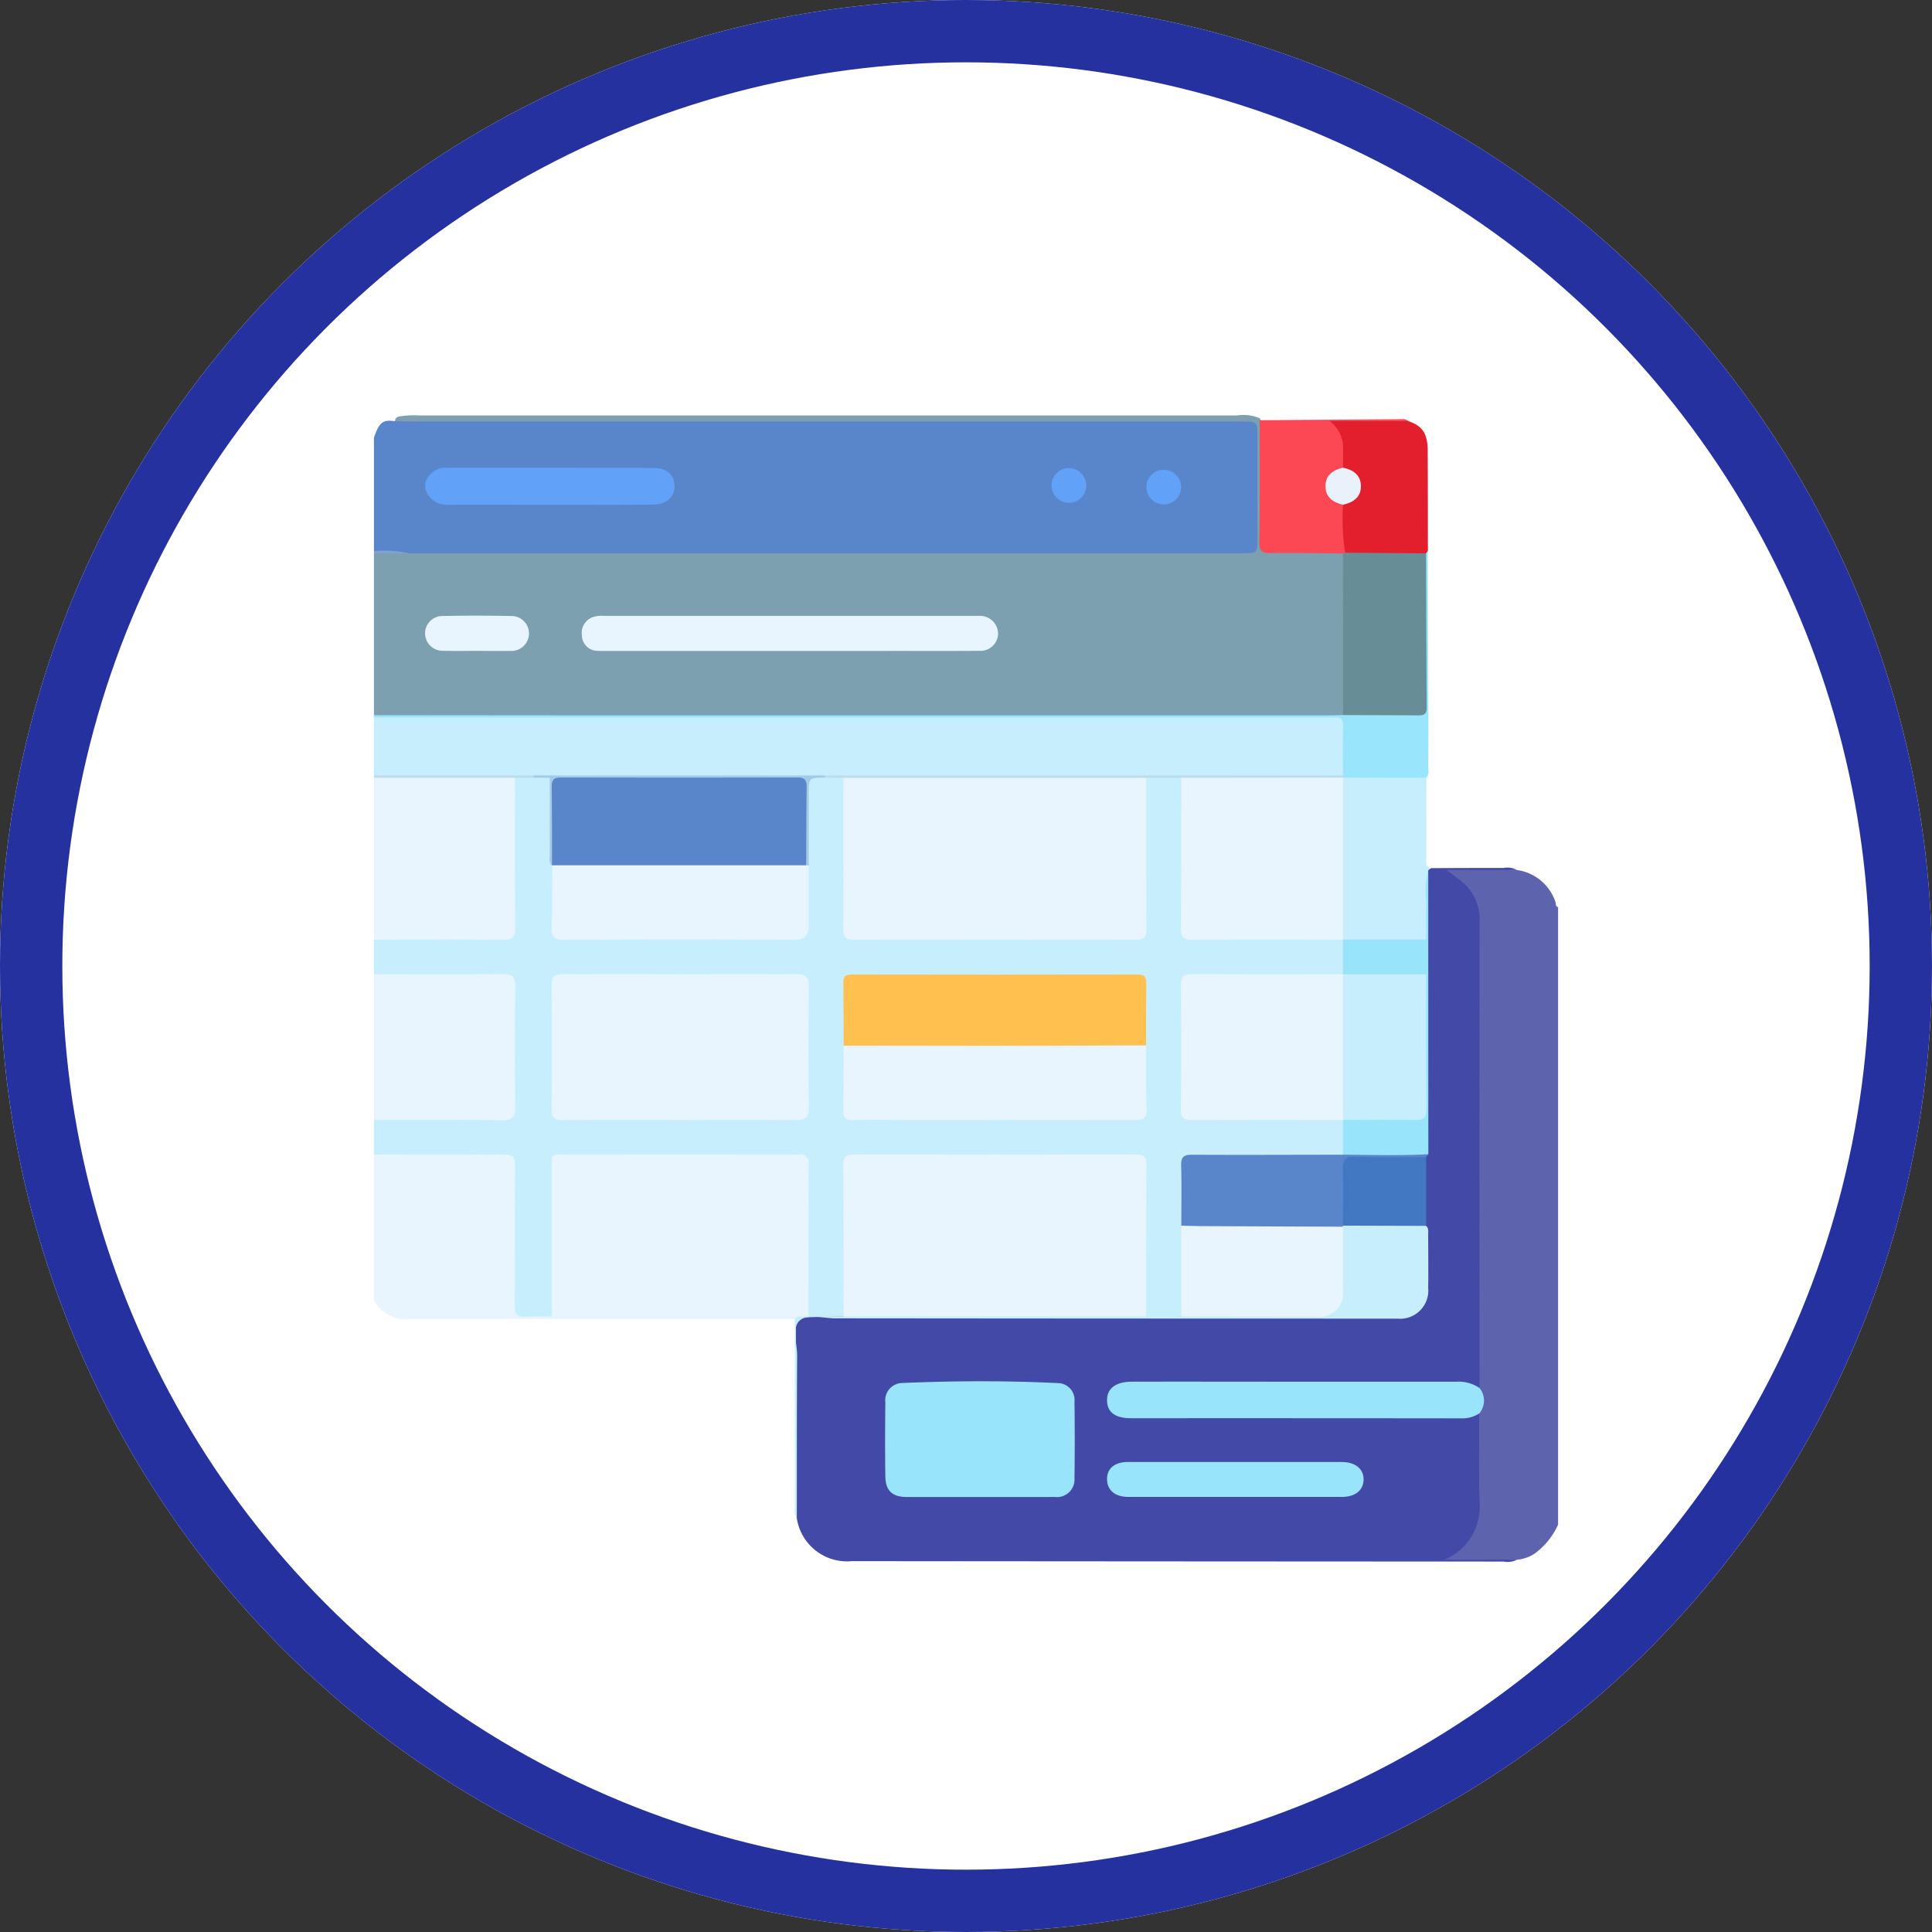 <svg xmlns="http://www.w3.org/2000/svg" width="124" height="124" viewBox="0 0 124 124">
  <rect x="0" y="0" width="124" height="124" fill="#333333" stroke="none"/>
  <g id="Grupo_124192" data-name="Grupo 124192" transform="translate(-5148 9309.875)">
    <g id="Grupo_123840" data-name="Grupo 123840" transform="translate(3990 -11413.645)">
      <g id="Grupo_123838" data-name="Grupo 123838" transform="translate(210 -1896.942)">
        <g id="Grupo_123828" data-name="Grupo 123828" transform="translate(-210 -4097.079)">
          <g id="Elipse_6020" data-name="Elipse 6020" transform="translate(1158 8097.791)" fill="#fff" stroke="#2631a0" stroke-width="4">
            <circle cx="62" cy="62" r="62" stroke="none"/>
            <circle cx="62" cy="62" r="60" fill="none"/>
          </g>
        </g>
      </g>
      <g id="Grupo_123462" data-name="Grupo 123462" transform="translate(413.926 1776.876)">
        <path id="Trazado_167005" data-name="Trazado 167005" d="M768.074,372.8v-10.39c.72-.416,1.516-.1,2.265-.235q26.3-.021,52.594-.008c.321,0,.643,0,.964-.009a.562.562,0,0,0,.63-.641q.017-3.338,0-6.676a.562.562,0,0,0-.629-.641q-.482-.009-.964-.009-26.037,0-52.075-.005a2.213,2.213,0,0,1-1.437-.212c-.008-.365.292-.346.515-.384a6.068,6.068,0,0,1,1.036-.032q26.247,0,52.493,0a2.767,2.767,0,0,1,1.453.173,1.519,1.519,0,0,1,.24,1.125c.009,2.119,0,4.239.007,6.358,0,.9.058.948.976.954,1.06.008,2.119,0,3.179.006a1.506,1.506,0,0,1,.993.207,1.739,1.739,0,0,1,.2,1.074q.008,4.15,0,8.3a1.708,1.708,0,0,1-.2,1.073,2.275,2.275,0,0,1-1.372.174q-25.967.009-51.934,0-3.932,0-7.864,0A1.46,1.46,0,0,1,768.074,372.8Z" fill="#7ca0b0"/>
        <path id="Trazado_167007" data-name="Trazado 167007" d="M768.074,482.672v-2.227a1.58,1.58,0,0,1,1.13-.235c2.219-.006,4.439,0,6.658,0,.993,0,1.025-.036,1.027-1.052,0-2.639,0-5.277,0-7.915a2.208,2.208,0,0,1,.16-1.158c.364-.349.823-.191,1.245-.235.377.03.779-.077,1.112.2a1.969,1.969,0,0,1,.153,1.081c.057,1.526-.11,3.057.1,4.58a29.529,29.529,0,0,1,.078,3.471c.023.969.057,1.027.988,1.028q6.956.008,13.911,0c.978,0,1.085-.116,1.105-1.121.023-1.134-.025-2.269.024-3.4.014-1.531,0-3.062.007-4.592.005-1.156.067-1.216,1.205-1.246.431.039.89-.1,1.281.2a1.953,1.953,0,0,1,.185,1.15c.006,2.667,0,5.334,0,8,0,.962.048,1.01,1,1.011q8.482.006,16.964,0c.947,0,1-.054,1-1.012.006-2.667,0-5.334.005-8a1.942,1.942,0,0,1,.187-1.151,3.251,3.251,0,0,1,2.3-.027,1.753,1.753,0,0,1,.207,1.14c.007,2.687,0,5.375.005,8.062,0,.949.044.988,1.011.989,2.663,0,5.325,0,7.988,0a1.876,1.876,0,0,1,1.146.2,2.657,2.657,0,0,1,.027,2.28,1.813,1.813,0,0,1-1.212.22c-2.643.008-5.286,0-7.929.005-1,0-1.033.041-1.035,1.05q0,3.445,0,6.891c0,.862.066.927.93.93,2.668.009,5.335,0,8,.007a1.976,1.976,0,0,1,1.221.2,2.832,2.832,0,0,1,.042,2.284,1.726,1.726,0,0,1-1.14.209c-2.667.007-5.333,0-8,.005-1.009,0-1.048.048-1.059,1.034-.012,1.111.022,2.222-.017,3.333.04,1.675.015,3.35.012,5.024a1.261,1.261,0,0,1-.183.778,3.253,3.253,0,0,1-2.307.021,1.782,1.782,0,0,1-.2-1.144c-.007-2.669,0-5.337,0-8.006,0-1-.04-1.038-1.048-1.038q-8.451,0-16.9,0c-.958,0-1.01.052-1.013,1-.007,2.669,0,5.337-.005,8.006a1.971,1.971,0,0,1-.184,1.153,3.332,3.332,0,0,1-2.292.045,1.513,1.513,0,0,1-.192-1.068c-.007-2.672,0-5.343-.006-8.015a1.892,1.892,0,0,0-.087-.875,1.108,1.108,0,0,0-.184-.18,1.526,1.526,0,0,0-.8-.1q-6.982,0-13.964,0c-.312,0-.652-.077-.885.232a2.352,2.352,0,0,0-.11,1.024c-.022,2.814.038,5.629-.031,8.443a.676.676,0,0,1-.219.521c-.641.069-1.286-.005-1.926.037-.465.031-.612-.216-.651-.612-.029-.3-.024-.593-.024-.89,0-2.573,0-5.145,0-7.718,0-.967-.041-1.006-1-1.008-2.226-.005-4.453,0-6.679,0a1.584,1.584,0,0,1-1.134-.236v-2.227a1.584,1.584,0,0,1,1.132-.234c2.222-.007,4.445,0,6.667,0,.971,0,1.014-.044,1.016-.992q.008-3.445,0-6.889c0-.948-.045-.989-1.016-.992-2.222-.006-4.445,0-6.667,0A1.584,1.584,0,0,1,768.074,482.672Z" transform="translate(0 -93.248)" fill="#c7eefd"/>
        <path id="Trazado_167008" data-name="Trazado 167008" d="M769.39,355.339c.346.009.692.025,1.037.025h53.347c1.006,0,1.007,0,1.007.99q0,3.227,0,6.455c0,1.012,0,1.012-.986,1.012H770.3c-.732-.2-1.494.058-2.226-.144V356.4C768.408,355.419,768.638,355.233,769.39,355.339Z" transform="translate(0 -1.417)" fill="#5985ca"/>
        <path id="Trazado_167010" data-name="Trazado 167010" d="M779.5,603.119l0-9.8a.987.987,0,0,1,.578-.07q7.586,0,15.172,0a.985.985,0,0,1,.577.07h0a1.158,1.158,0,0,1,.069.65q0,4.727,0,9.454c-.152.438-.506.308-.82.29l-24.6,0a2.359,2.359,0,0,1-2.411-1.187v-9.351c2.786,0,5.573.015,8.359-.01.559-.005.711.17.707.717-.024,2.983,0,5.967-.024,8.951-.006.591.171.793.754.743.539-.046,1.084-.012,1.627-.014C779.7,603.416,779.695,603.269,779.5,603.119Z" transform="translate(0 -192.172)" fill="#e9f5fe"/>
        <path id="Trazado_167011" data-name="Trazado 167011" d="M768.074,454.9v-3.711a1.6,1.6,0,0,1,.8-.069q30.278-.005,60.557,0c1.014,0,1.1.047,1.067,1.095a6.91,6.91,0,0,1-.184,2.71,1.458,1.458,0,0,1-1,.185c-1.755.007-3.51,0-5.265,0-7.108-.007-14.216.005-21.324,0-1.9,0-3.8.044-5.693-.138-5.5.294-11.009.068-16.513.135a2.944,2.944,0,0,1-1.1-.088,5.878,5.878,0,0,0-1.156-.048c-3.042.234-6.089.11-9.134.134A1.429,1.429,0,0,1,768.074,454.9Z" transform="translate(0 -78.24)" fill="#c7eefd"/>
        <path id="Trazado_167012" data-name="Trazado 167012" d="M1119.809,500.67a3.051,3.051,0,0,1,2.471,2.025c.054.123-.015.306.177.362v39.631a4.709,4.709,0,0,1-1.473,1.835,2.4,2.4,0,0,1-1.15.413c-1.545.107-3.088.022-4.644.054.028-.421.332-.492.538-.64a3.3,3.3,0,0,0,1.463-2.831c.006-1.946-.055-3.893.034-5.839a2.238,2.238,0,0,0,0-1.916,9.16,9.16,0,0,1-.046-1.333c0-9.264-.02-18.529.019-27.793a3.675,3.675,0,0,0-1.7-3.528.542.542,0,0,1-.305-.5C1116.73,500.633,1118.268,500.544,1119.809,500.67Z" transform="translate(-278.382 -117.938)" fill="#5e63ae"/>
        <path id="Trazado_167013" data-name="Trazado 167013" d="M777.125,470.687c0,3.2-.013,6.408.017,9.612.006.614-.171.795-.787.788-2.76-.031-5.521-.013-8.281-.013v-10.39a1.364,1.364,0,0,1,.724-.069q3.8-.008,7.605,0A1.3,1.3,0,0,1,777.125,470.687Z" transform="translate(0 -93.876)" fill="#e9f5fe"/>
        <path id="Trazado_167014" data-name="Trazado 167014" d="M768.074,534.679c2.739,0,5.479.026,8.218-.016.706-.011.86.219.851.879q-.053,3.812,0,7.625c.009.66-.145.89-.851.879-2.739-.042-5.479-.017-8.218-.017Z" transform="translate(0 -145.255)" fill="#e9f5fe"/>
        <path id="Trazado_167015" data-name="Trazado 167015" d="M830.267,411.911c0-1.038-.014-2.076.009-3.114.01-.442-.128-.657-.59-.6a2.424,2.424,0,0,1-.3,0l-61.317,0v-.148q6.079.005,12.158.01,24.539,0,49.079,0c.321,0,.642-.013.963-.02a1.389,1.389,0,0,1,.986-.222c1.06-.008,2.12,0,3.181-.005.867-.008.931-.065.933-.924.009-2.663,0-5.325,0-7.988a4.672,4.672,0,0,1,.062-1.105c.049-.14.113-.267.279-.3q.02,5.152.04,10.3.006,1.78-.006,3.56c0,.238.076.5-.132.7a1.019,1.019,0,0,1-.691.211c-1.451-.006-2.9.055-4.352-.032a.749.749,0,0,1-.253-.1A.172.172,0,0,1,830.267,411.911Z" transform="translate(0 -35.253)" fill="#99e5fb"/>
        <path id="Trazado_167016" data-name="Trazado 167016" d="M777.125,470.427l-9.051,0v-.148h10.243q.072.049.048.1t-.048.049Z" transform="translate(0 -93.616)" fill="#baddec"/>
        <path id="Trazado_167017" data-name="Trazado 167017" d="M768.074,397.491a7.308,7.308,0,0,1,2.226.144l-2.226,0Z" transform="translate(0 -35.23)" fill="#80a2cf"/>
        <path id="Trazado_167018" data-name="Trazado 167018" d="M848.792,420.8h-11.65c-.223,0-.446.008-.668-.008a1,1,0,0,1-1.023-.971,1.074,1.074,0,0,1,.834-1.229,1.918,1.918,0,0,1,.588-.044q11.91,0,23.821,0c.1,0,.2,0,.3,0a1.156,1.156,0,0,1,1.166,1.186,1.13,1.13,0,0,1-1.2,1.059c-1.633.013-3.265.006-4.9.006Z" transform="translate(-54.028 -52.127)" fill="#e9f5fe"/>
        <path id="Trazado_167019" data-name="Trazado 167019" d="M1087.5,397.309c.012,3.308.02,6.615.043,9.923,0,.421-.208.481-.553.478-1.6-.014-3.21-.014-4.814-.02q0-5.187-.01-10.374a.562.562,0,0,1,.236-.163,43.308,43.308,0,0,1,4.566-.055A.667.667,0,0,1,1087.5,397.309Z" transform="translate(-251.899 -34.901)" fill="#678d97"/>
        <path id="Trazado_167020" data-name="Trazado 167020" d="M1060.591,363.4a1.063,1.063,0,0,1-.139.048c-1.55-.012-3.1-.048-4.649-.025-.543.008-.718-.133-.711-.7.032-2.609.018-5.219.02-7.828q4.565-.032,9.131-.064a.485.485,0,0,1,.408.12c-.263.309-.628.24-.962.241-1.193.007-2.387.021-3.6-.012a2.954,2.954,0,0,1,.521,2.6c-.078.263-.322.357-.516.505-.719.548-.727,1.143-.023,1.689.192.149.441.237.529.5A11.209,11.209,0,0,1,1060.591,363.4Z" transform="translate(-230.187 -1.031)" fill="#fc4755"/>
        <path id="Trazado_167021" data-name="Trazado 167021" d="M788.011,420.764c-.742,0-1.484.015-2.225-.005a1.124,1.124,0,0,1-1.128-1.049,1.111,1.111,0,0,1,1.083-1.182c1.483-.031,2.967-.029,4.45,0a1.119,1.119,0,1,1-.029,2.237C789.446,420.779,788.728,420.765,788.011,420.764Z" transform="translate(-13.3 -52.096)" fill="#e9f5fe"/>
        <path id="Trazado_167022" data-name="Trazado 167022" d="M948.7,535.266c0,1.9-.04,3.794.023,5.688a3.674,3.674,0,0,1-2.262,3.7h4.672a1.336,1.336,0,0,1-.862.121q-20.917-.008-41.834-.026a3.261,3.261,0,0,1-3.541-2.794,1.528,1.528,0,0,1-.046-.587c0-3.833.009-7.665-.013-11.5,0-.556.114-.75.72-.77,6.72-.215,13.441-.067,20.161-.128.844-.008,1.667.193,2.507.148,4.962-.266,9.93-.073,14.894-.169,1.413-.027,2.051-.629,2.072-2.036a26.152,26.152,0,0,0-.065-3.63,32.86,32.86,0,0,1,0-4.385,2.56,2.56,0,0,0,.072-.419c.086-5.582.02-11.164.042-16.746a4.655,4.655,0,0,1,.062-1.18.461.461,0,0,1,.314-.284c1.547-.005,3.094-.014,4.641-.011a1.306,1.306,0,0,1,.855.127h-4.518c.393.3.74.539,1.059.812a3.074,3.074,0,0,1,1.067,2.489q-.015,14.97,0,29.94c-7.158-.432-14.324-.075-21.485-.189a4.224,4.224,0,0,0-1.326.1c-.457.14-.829.387-.787.931.04.526.4.762.891.836a5.936,5.936,0,0,0,.889.035q10.054,0,20.109.009A13.488,13.488,0,0,1,948.7,535.266Z" transform="translate(-109.687 -117.657)" fill="#4249a7"/>
        <path id="Trazado_167023" data-name="Trazado 167023" d="M944.948,615.328c.171.155.13.363.13.556,0,1.137.017,2.275,0,3.412a1.812,1.812,0,0,1-1.984,1.986q-18.025,0-36.05-.018c-.787,0-1.794-.309-2.3.137-.527.464-.161,1.493-.167,2.272-.024,3.461-.016,6.922-.02,10.384-.221-.258-.123-.567-.123-.853q-.012-5.953-.008-11.905c.2-.254.5-.116.75-.174q.07-.082.131.007l2.258,0a1.337,1.337,0,0,1,.983-.227q8.725-.008,17.449,0a1.338,1.338,0,0,1,.983.225h2.259a1.476,1.476,0,0,1,1.059-.212c2.414-.007,4.828,0,7.242-.005,1.43,0,1.81-.411,1.848-1.859a21.877,21.877,0,0,1,.105-3.609.461.461,0,0,1,.2-.2A17.432,17.432,0,0,1,944.948,615.328Z" transform="translate(-109.34 -209.755)" fill="#c7eefd"/>
        <path id="Trazado_167024" data-name="Trazado 167024" d="M939.644,603.561l-19.415,0c0-3.239,0-6.479-.024-9.718,0-.526.17-.67.68-.669q9.051.022,18.1,0c.507,0,.687.138.683.667C939.644,597.083,939.649,600.322,939.644,603.561Z" transform="translate(-122.008 -192.183)" fill="#e9f5fe"/>
        <path id="Trazado_167025" data-name="Trazado 167025" d="M939.653,470.7c0,3.21-.008,6.42.015,9.63,0,.558-.118.77-.733.768q-9-.035-18,0c-.618,0-.735-.215-.731-.77.023-3.21.013-6.42.014-9.63a1.1,1.1,0,0,1,.65-.073q9.069-.005,18.137,0A1.075,1.075,0,0,1,939.653,470.7Z" transform="translate(-122.007 -93.882)" fill="#e9f5fe"/>
        <path id="Trazado_167026" data-name="Trazado 167026" d="M833.934,544.055c-2.5,0-5-.015-7.494.012-.558.006-.717-.165-.712-.717q.039-3.969,0-7.938c-.005-.552.154-.719.711-.717q7.494.029,14.988,0c.631,0,.8.228.8.827-.024,2.572-.03,5.144,0,7.716.008.679-.255.834-.876.827C838.881,544.04,836.407,544.055,833.934,544.055Z" transform="translate(-46.239 -145.281)" fill="#e9f5fe"/>
        <path id="Trazado_167027" data-name="Trazado 167027" d="M1040.051,481.116c-3.216,0-6.432-.014-9.648.011-.582,0-.761-.156-.755-.749.029-3.216.016-6.432.018-9.647a.622.622,0,0,1,.426-.077q4.766,0,9.532,0a.739.739,0,0,1,.431.066l0,.006a1.16,1.16,0,0,1,.233.834q.012,4.364,0,8.728a1.463,1.463,0,0,1-.133.72Z" transform="translate(-209.781 -93.918)" fill="#e9f5fe"/>
        <path id="Trazado_167028" data-name="Trazado 167028" d="M1040.041,544.062c-3.208,0-6.417-.01-9.625.009-.542,0-.787-.091-.779-.721q.053-3.96,0-7.922c-.009-.625.228-.729.775-.725,3.208.021,6.417.011,9.625.011l.1.105a1.583,1.583,0,0,1,.136.793q.009,3.775,0,7.549a1.619,1.619,0,0,1-.133.795Z" transform="translate(-209.773 -145.287)" fill="#e9f5fe"/>
        <path id="Trazado_167029" data-name="Trazado 167029" d="M939.627,556.965c.006,1.36-.021,2.721.034,4.079.026.646-.259.715-.789.713-4.946-.014-9.893-.008-14.839-.008-1.039,0-2.078-.026-3.116.011-.539.019-.745-.126-.728-.7.042-1.359.019-2.72.023-4.08a1.391,1.391,0,0,1,.99-.219q8.715-.008,17.43,0A1.45,1.45,0,0,1,939.627,556.965Z" transform="translate(-121.996 -162.975)" fill="#e9f5fe"/>
        <path id="Trazado_167030" data-name="Trazado 167030" d="M939.638,539.383c-3.334.009-6.669.023-10,.026-3.137,0-6.274-.007-9.411-.011,0-1.332,0-2.665-.021-4-.007-.4.1-.565.536-.565q9.179.017,18.358,0c.495,0,.56.215.554.625C939.631,536.768,939.64,538.075,939.638,539.383Z" transform="translate(-122.007 -145.393)" fill="#fec150"/>
        <path id="Trazado_167031" data-name="Trazado 167031" d="M842.19,498.55c0,1.258-.007,2.517,0,3.775,0,.677-.212.989-.993.984-4.885-.037-9.771-.029-14.657-.006-.626,0-.876-.125-.845-.809.058-1.305.023-2.615.026-3.922l.1-.11a1.574,1.574,0,0,1,.863-.157q7.265-.009,14.53,0a2.06,2.06,0,0,1,.732.085A1,1,0,0,1,842.19,498.55Z" transform="translate(-46.211 -116.093)" fill="#e9f5fe"/>
        <path id="Trazado_167032" data-name="Trazado 167032" d="M1040.164,615.494c0,1.355,0,2.71-.006,4.065a1.5,1.5,0,0,1-1.726,1.7l-8.648-.009q0-2.909,0-5.818a1.508,1.508,0,0,1,.994-.2q4.175-.008,8.349,0C1039.487,615.237,1039.876,615.177,1040.164,615.494Z" transform="translate(-209.89 -209.869)" fill="#e9f5fe"/>
        <path id="Trazado_167033" data-name="Trazado 167033" d="M1040.119,596.863q-4.413-.017-8.825-.036c-.519,0-1.037-.019-1.556-.03,0-1.281.028-2.564-.01-3.844-.016-.552.146-.712.7-.709,3.228.02,6.456,0,9.684,0a1.055,1.055,0,0,1,.753-.234q2.019-.02,4.038,0a1,1,0,0,1,.689.2l-.146.183a1.365,1.365,0,0,1-.983.223c-1.034.009-2.068,0-3.1,0-.971.005-1.006.041-1.014.985-.006.788.008,1.576-.007,2.364a1.027,1.027,0,0,1-.234.825Z" transform="translate(-209.845 -191.237)" fill="#5986ca"/>
        <path id="Trazado_167034" data-name="Trazado 167034" d="M1087.664,519.275c-1.826.1-3.652.043-5.479.03q0-1.115,0-2.23h0a1.377,1.377,0,0,1,.985-.233c1.063-.008,2.126,0,3.188-.005.874-.007.926-.055.931-.925.019-2.719-.023-5.437.02-8.156-.022-.756-.024-1.511,0-2.267-.036-1.193-.024-2.386,0-3.578.005-.309-.1-.71.349-.857Q1087.659,510.165,1087.664,519.275Z" transform="translate(-251.915 -118.301)" fill="#98e5fb"/>
        <path id="Trazado_167035" data-name="Trazado 167035" d="M1087.51,522.517q0,1.119,0,2.238a1.062,1.062,0,0,1-.758.224q-1.913.019-3.826,0a1.087,1.087,0,0,1-.757-.228h0q0-1.114,0-2.229h0a1.063,1.063,0,0,1,.755-.232q1.913-.02,3.827,0A1.061,1.061,0,0,1,1087.51,522.517Z" transform="translate(-251.901 -135.323)" fill="#98e5fb"/>
        <path id="Trazado_167036" data-name="Trazado 167036" d="M947.288,470.415l-10.389.011h-2.238l-19.436,0-1.194-.007c-.047-.032-.063-.063-.047-.095s.031-.048.047-.048l33.251,0C947.285,470.319,947.287,470.367,947.288,470.415Z" transform="translate(-117.016 -93.613)" fill="#baddec"/>
        <path id="Trazado_167037" data-name="Trazado 167037" d="M842.471,470.288q0,.071,0,.142c-1.032.008-1.032.008-1.032,1.019q0,2.317,0,4.634l-.162-.024a1.37,1.37,0,0,1-.219-.988c-.01-1.162,0-2.324-.007-3.486-.008-.834-.071-.908-.878-.909q-7.047-.013-14.095,0c-.806,0-.867.074-.875.911-.011,1.162,0,2.324-.007,3.486a1.321,1.321,0,0,1-.232.984l.006.049c-.243-.212-.157-.5-.158-.757-.006-1.636,0-3.273,0-4.909-.051-.035-.067-.069-.05-.1s.035-.05.052-.05Z" transform="translate(-45.454 -93.627)" fill="#a2cbe6"/>
        <path id="Trazado_167038" data-name="Trazado 167038" d="M842.127,593.307H825.8c.219-.242.509-.143.767-.143q7.4-.009,14.792,0C841.619,593.165,841.909,593.065,842.127,593.307Z" transform="translate(-46.296 -192.157)" fill="#e9f5fe"/>
        <path id="Trazado_167039" data-name="Trazado 167039" d="M908.392,604.194h-.066l-.065-.009q0-5.11,0-10.219c.185.146.145.353.145.546Q908.4,599.354,908.392,604.194Z" transform="translate(-112.43 -192.818)" fill="#e9f5fe"/>
        <path id="Trazado_167040" data-name="Trazado 167040" d="M825.767,643.443c.158.021.385-.046.406.191.027.306-.234.231-.412.251Q825.764,643.664,825.767,643.443Z" transform="translate(-46.265 -232.496)" fill="#e9f5fe"/>
        <path id="Trazado_167041" data-name="Trazado 167041" d="M820.84,470.282c0,.05,0,.1,0,.151l-1.035-.007c0-.049,0-.1,0-.146Z" transform="translate(-41.485 -93.62)" fill="#a2cbe6"/>
        <path id="Trazado_167042" data-name="Trazado 167042" d="M792.628,372.949c-2.2,0-4.4-.005-6.6,0a1.409,1.409,0,0,1-1.272-.746.931.931,0,0,1,.123-1.1,1.3,1.3,0,0,1,1.161-.524c4.4,0,8.8,0,13.2.005.909,0,1.4.442,1.4,1.177,0,.712-.527,1.177-1.411,1.182C797.029,372.958,794.828,372.949,792.628,372.949Z" transform="translate(-13.271 -13.66)" fill="#61a1f8"/>
        <path id="Trazado_167043" data-name="Trazado 167043" d="M1018.462,371.844a1.115,1.115,0,1,1,1.1,1.165A1.126,1.126,0,0,1,1018.462,371.844Z" transform="translate(-200.811 -13.738)" fill="#61a1f8"/>
        <path id="Trazado_167044" data-name="Trazado 167044" d="M989.947,371.846a1.115,1.115,0,1,1-1.093-1.169A1.128,1.128,0,0,1,989.947,371.846Z" transform="translate(-176.154 -13.739)" fill="#61a1f8"/>
        <path id="Trazado_167045" data-name="Trazado 167045" d="M1087.528,481.411l-5.339,0q0-5.2,0-10.391l5.352.009c0,1.694-.006,3.388,0,5.082,0,.272-.12.619.307.719l-.191.136a5.588,5.588,0,0,0-.117,2.02C1087.5,479.8,1087.53,480.6,1087.528,481.411Z" transform="translate(-251.919 -94.218)" fill="#c7eefd"/>
        <path id="Trazado_167046" data-name="Trazado 167046" d="M1078.749,358.429c0-.541.027-1.084-.015-1.622a2.208,2.208,0,0,0-.836-1.367h5.044c.913.315,1.236.791,1.243,1.913.013,2.138.01,4.277.013,6.416l-.121.158-5.194-.041a14.765,14.765,0,0,1-.135-3.077c.095-.184.289-.249.438-.369.715-.573.7-1.184-.055-1.692C1078.991,358.655,1078.826,358.6,1078.749,358.429Z" transform="translate(-248.478 -1.518)" fill="#e31f2d"/>
        <path id="Trazado_167047" data-name="Trazado 167047" d="M1029.6,668.814a2,2,0,0,1-1.192.317q-10.576-.012-21.152-.006c-1.035,0-1.552-.394-1.547-1.172,0-.738.564-1.171,1.585-1.174,3.092-.009,6.185,0,9.277,0q5.789,0,11.578,0a2.358,2.358,0,0,1,1.467.408A1.273,1.273,0,0,1,1029.6,668.814Z" transform="translate(-190.582 -251.205)" fill="#98e5fb"/>
        <path id="Trazado_167048" data-name="Trazado 167048" d="M1077.638,370.538c.637.132,1.13.453,1.148,1.153.02.742-.489,1.078-1.15,1.228-.654-.155-1.142-.5-1.123-1.228C1076.532,371,1077.011,370.677,1077.638,370.538Z" transform="translate(-247.367 -13.627)" fill="#e9f2fb"/>
        <path id="Trazado_167049" data-name="Trazado 167049" d="M939.841,674.095c-1.556,0-3.111.005-4.667,0-.947,0-1.377-.4-1.39-1.333-.023-1.58-.018-3.16,0-4.74a1.111,1.111,0,0,1,1.1-1.245c3.326-.141,6.655-.156,9.981.008a1.081,1.081,0,0,1,1.059,1.2q.033,2.444,0,4.888a1.131,1.131,0,0,1-1.269,1.22C943.051,674.1,941.446,674.094,939.841,674.095Z" transform="translate(-132.887 -251.12)" fill="#98e5fb"/>
        <path id="Trazado_167050" data-name="Trazado 167050" d="M1013.87,692.84q3.446,0,6.892,0c.886,0,1.427.444,1.412,1.142-.014.675-.539,1.1-1.392,1.1q-6.855.006-13.711,0c-.88,0-1.388-.462-1.363-1.2.022-.651.515-1.042,1.343-1.044Q1010.46,692.835,1013.87,692.84Z" transform="translate(-190.582 -272.112)" fill="#98e5fb"/>
        <path id="Trazado_167051" data-name="Trazado 167051" d="M1082.121,598.333c0-1.206.035-2.412,0-3.616-.019-.6.133-.82.77-.8,1.524.045,3.051.016,4.576.016q0,2.208,0,4.416Z" transform="translate(-251.86 -192.775)" fill="#4278c2"/>
        <path id="Trazado_167052" data-name="Trazado 167052" d="M1082.17,534.764l5.341,0c0,2.869-.012,5.739.02,8.608.006.6-.178.76-.758.746-1.533-.036-3.067-.012-4.6-.011Q1082.171,539.438,1082.17,534.764Z" transform="translate(-251.904 -145.336)" fill="#c7eefd"/>
        <path id="Trazado_167053" data-name="Trazado 167053" d="M825.731,476.595c0-1.679,0-3.358-.019-5.036-.006-.446.133-.6.59-.6q7.592.019,15.184,0c.462,0,.593.162.586.6-.026,1.678-.022,3.357-.029,5.035Z" transform="translate(-46.226 -94.165)" fill="#5985ca"/>
      </g>
    </g>
  </g>
</svg>
